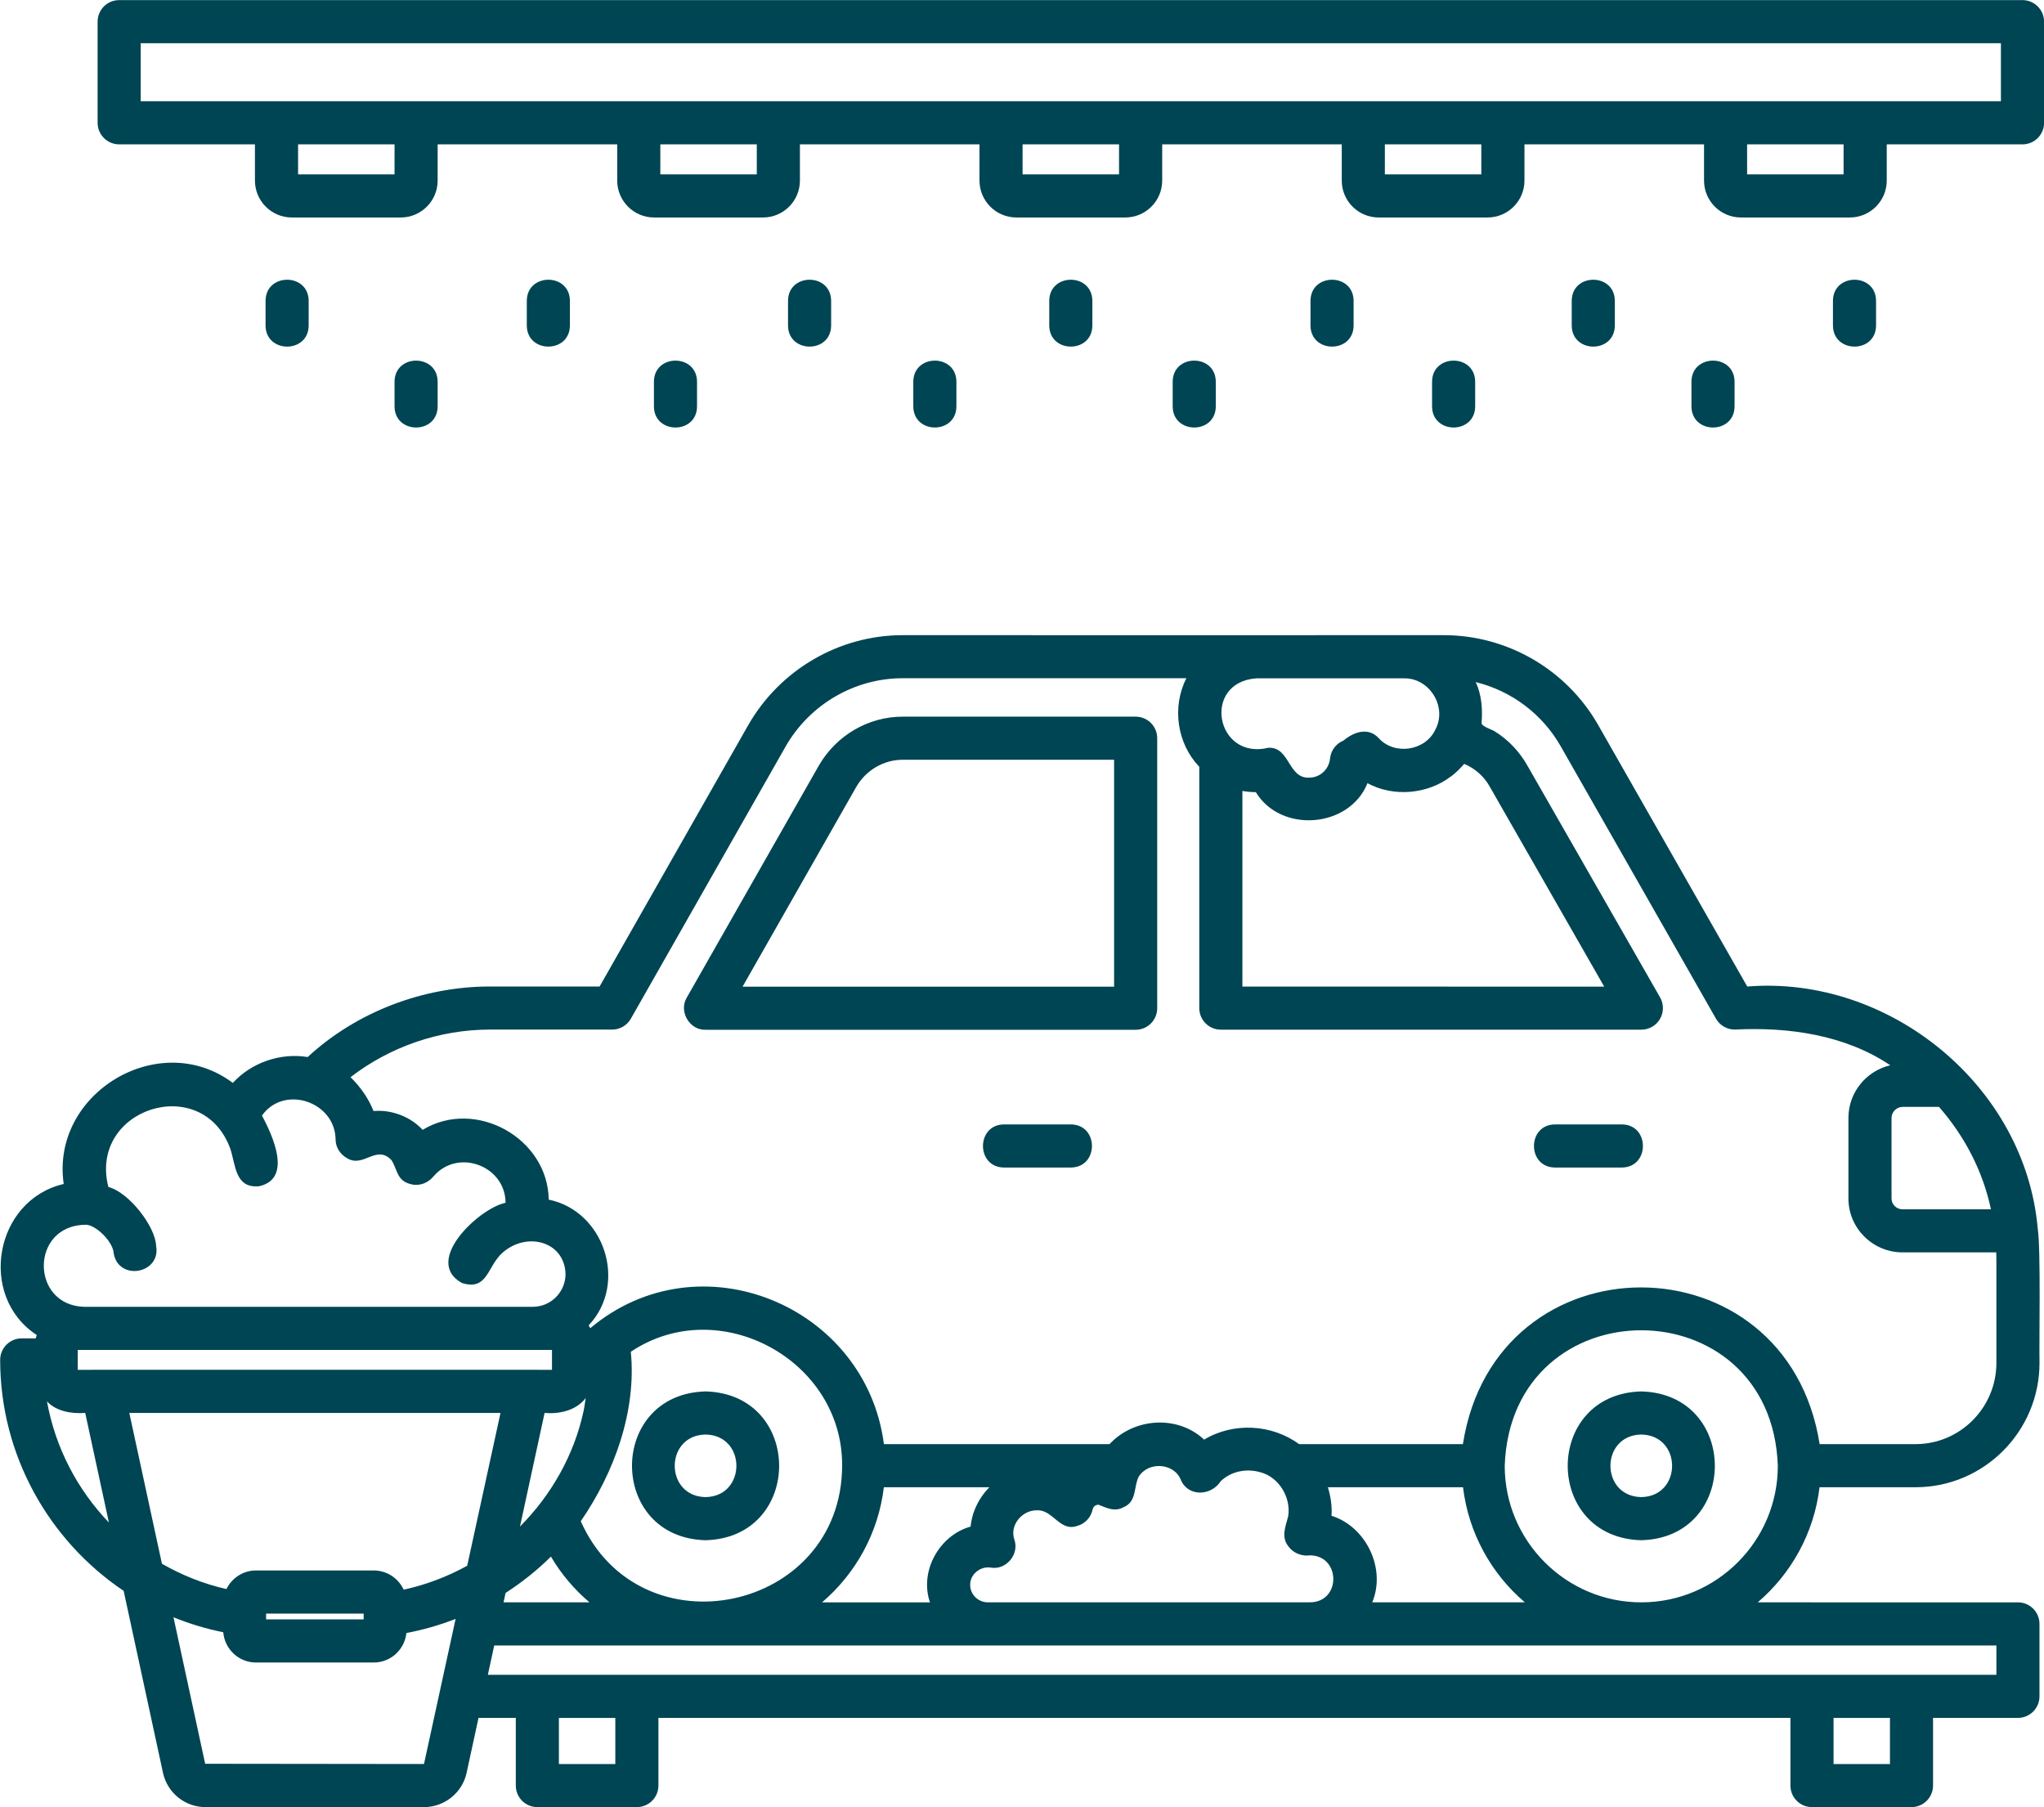 <svg xmlns="http://www.w3.org/2000/svg" fill="#004553" xmlns:xlink="http://www.w3.org/1999/xlink" version="1.1" x="0px" y="0px" style="enable-background:new 0 0 100 100;" xml:space="preserve" viewBox="0.68 6.4 98.63 87.2"><path d="M34.726,80.717c4.733-0.124,4.733-7.056-0-7.18  C29.992,73.661,29.994,80.593,34.726,80.717z M34.726,75.617  c1.984,0.035,1.983,2.984,0,3.019C32.743,78.601,32.742,75.652,34.726,75.617z   M79.877,73.537c-4.733,0.124-4.732,7.056,0,7.18  C84.61,80.593,84.61,73.66,79.877,73.537z M79.877,78.636  c-1.983-0.036-1.983-2.984,0-3.019C81.861,75.653,81.86,78.601,79.877,78.636z   M55.479,40.979H44.235c-1.652,0-3.198,0.899-4.04,2.354l-6.375,11.2  c-0.401,0.659,0.129,1.579,0.904,1.554c0,0,20.755,0,20.755,0  c0.575,0,1.04-0.466,1.04-1.04V42.019  C56.519,41.445,56.054,40.979,55.479,40.979z M54.439,54.007H36.512l5.486-9.639  c0.468-0.807,1.324-1.309,2.237-1.309h10.204V54.007z M99.008,65.684  c-0.604-6.907-7.167-12.236-14.018-11.684l-7.188-12.61  c-1.523-2.679-4.38-4.343-7.457-4.343c-5.729,0.004-20.106-0.001-26.106,0  c-3.065,0-5.922,1.663-7.456,4.343L29.613,53.999h-5.292  c-3.208,0-6.435,1.22-8.795,3.404c-1.329-0.22-2.728,0.28-3.611,1.248  c-3.55-2.658-8.8,0.493-8.161,4.877c-3.333,0.773-4.165,5.415-1.299,7.289  c-0.017,0.053-0.037,0.105-0.05,0.16H1.728c-0.575,0-1.04,0.466-1.04,1.04  c0,4.59,2.348,8.715,5.959,11.143l1.902,8.799  c0.223,0.963,1.068,1.636,2.053,1.636h10.536c0.987,0,1.852-0.696,2.057-1.653  l0.575-2.653h1.799v3.265c0,0.574,0.465,1.04,1.04,1.04h4.802  c0.575,0,1.04-0.466,1.04-1.04v-3.265h54.623v3.265  c0,0.574,0.465,1.04,1.04,1.04h4.802c0.575,0,1.04-0.466,1.04-1.04v-3.265  h4.096c0.575,0,1.04-0.466,1.04-1.04v-3.495c0-0.574-0.465-1.04-1.04-1.04  H85.497c1.615-1.38,2.717-3.339,2.982-5.554h4.634  c3.298,0,5.98-2.692,5.98-6.001C99.071,71.074,99.161,66.694,99.008,65.684z   M91.953,60.342c0-0.289,0.245-0.534,0.535-0.534h1.755  c1.231,1.403,2.123,3.11,2.506,4.942h-4.261c-0.296,0-0.535-0.234-0.535-0.522  V60.342z M70.684,43.869c0.246-0.168,0.447-0.39,0.649-0.61  c0.522,0.216,0.963,0.604,1.24,1.11l5.515,9.635H60.63v-9.44  c0.211,0.037,0.427,0.057,0.647,0.058c1.219,2.004,4.524,1.731,5.389-0.433  C67.908,44.867,69.558,44.729,70.684,43.869z M61.307,39.13h7.114  c1.237-0.029,2.105,1.377,1.523,2.468c-0.474,1.03-1.972,1.265-2.737,0.417  c-0.51-0.55-1.209-0.295-1.7,0.119c-0.36,0.144-0.608,0.476-0.647,0.862  c-0.053,0.527-0.483,0.925-1.004,0.925c-1.033,0.054-0.922-1.483-1.965-1.441  C59.329,43.098,58.66,39.316,61.307,39.13z M4.831,65.494  c0.487,0.015,1.325,0.838,1.338,1.402c0.261,1.34,2.29,0.95,2.044-0.384  c-0.037-0.948-1.325-2.591-2.304-2.839c-0.968-3.794,4.536-5.557,5.887-1.837  c0.261,0.796,0.229,1.909,1.385,1.801c1.629-0.36,0.649-2.451,0.141-3.412  c1.07-1.503,3.531-0.665,3.551,1.155c0.003,0.392,0.231,0.729,0.567,0.911  c0.796,0.468,1.394-0.685,2.13,0.086c0.298,0.466,0.247,0.992,0.932,1.159  c0.413,0.112,0.833-0.055,1.096-0.374c1.168-1.371,3.469-0.519,3.477,1.274  c-1.251,0.247-4.021,2.813-2.104,3.87c1.274,0.394,1.2-0.834,2.003-1.501  c1.179-0.986,2.952-0.485,2.995,1.066c0,0.873-0.71,1.584-1.583,1.584H4.753  C2.139,69.396,2.116,65.506,4.831,65.494z M31.119,71.624  c4.253-2.851,10.234,0.394,10.197,5.507c-0.03,7.063-9.751,9.098-12.612,2.669  C30.322,77.45,31.399,74.491,31.119,71.624z M49.625,80.684  c-0.235-0.702,0.381-1.425,1.093-1.41c0.762-0.043,1.099,1.033,1.915,0.76  c0.389-0.096,0.688-0.407,0.769-0.799c0.022-0.111,0.121-0.232,0.281-0.232  c0.417,0.158,0.777,0.361,1.217,0.118c0.643-0.27,0.477-0.968,0.722-1.461  c0.465-0.764,1.719-0.676,2.041,0.152c0.355,0.824,1.465,0.771,1.92,0.058  c0.518-0.496,1.259-0.62,1.898-0.437c0.912,0.228,1.497,1.217,1.361,2.119  c-0.137,0.538-0.367,1.027,0.042,1.504c0.23,0.298,0.646,0.446,1.015,0.39  c1.481,0.021,1.5,2.252,0,2.267H48.347c-0.47,0-0.853-0.378-0.853-0.842  c-0.01-0.5,0.489-0.929,1.026-0.828C49.252,82.148,49.876,81.376,49.625,80.684  z M64.93,79.537c0.033-0.465-0.041-0.932-0.175-1.377h6.521  c0.265,2.215,1.367,4.174,2.982,5.554h-7.363  C67.581,82.064,66.579,80.052,64.93,79.537z M47.642,79.434  c-0.063,0.209-0.106,0.418-0.128,0.626c-1.491,0.409-2.482,2.133-1.96,3.655  h-5.208c1.616-1.38,2.719-3.339,2.983-5.554h5.091  C48.077,78.51,47.806,78.94,47.642,79.434z M29.125,83.714h-4.147l0.098-0.454  c0.783-0.508,1.522-1.089,2.188-1.754C27.76,82.352,28.392,83.091,29.125,83.714z   M28.838,74.49c-0.452,2.101-1.546,4.038-3.067,5.566l1.188-5.481  c0.737,0.063,1.535-0.127,1.982-0.719C28.907,74.067,28.884,74.282,28.838,74.49z   M2.947,74.018c0.452,0.484,1.186,0.604,1.845,0.557l1.143,5.288  C4.412,78.274,3.349,76.25,2.947,74.018z M5.631,72.492  c-0.006,0.006-1.191-0-1.199,0.002v-0.96h21.954  c0.004,0.003,0.924,0,0.929,0.001c0,0.242,0,0.718,0,0.959  c-0.009-0.002-1.187,0.004-1.194-0.002H5.631z M21.139,91.515l-10.559-0.012  L9.051,84.434c0.766,0.313,1.569,0.555,2.402,0.723  c0.068,0.815,0.746,1.46,1.578,1.46h5.685c0.82,0,1.489-0.625,1.574-1.422  c0.812-0.155,1.607-0.381,2.375-0.683L21.139,91.515z M13.52,84.536v-0.28h4.708  v0.28H13.52z M23.224,81.949c-0.962,0.528-1.994,0.922-3.066,1.153  c-0.253-0.545-0.802-0.926-1.441-0.926h-5.685c-0.627,0-1.166,0.368-1.425,0.897  c-1.112-0.251-2.155-0.672-3.113-1.221L6.92,74.575h17.911L23.224,81.949z   M30.371,91.515h-2.722v-2.225h2.722V91.515z M91.877,91.515h-2.722v-2.225h2.722  V91.515z M97.013,85.795v1.415H24.221l0.307-1.415  C37.146,85.795,85.359,85.795,97.013,85.795z M79.897,83.714  c-3.638,0.012-6.61-2.948-6.609-6.588c0.309-8.719,12.87-8.718,13.178,0  C86.466,80.753,83.521,83.703,79.897,83.714z M97.013,72.159  c0,2.162-1.75,3.921-3.9,3.921h-4.629c-1.588-10.071-15.64-10.092-17.214,0  h-7.905c-1.321-0.969-3.177-1.064-4.581-0.217  c-1.283-1.203-3.383-1.055-4.565,0.217c0,0-10.886,0-10.887,0  c-0.865-6.679-8.891-10.023-14.168-5.595c-0.025-0.046-0.052-0.09-0.079-0.134  c1.914-2.027,0.75-5.523-1.927-6.068c-0.039-2.973-3.536-4.913-6.084-3.367  c-0.584-0.634-1.494-0.984-2.368-0.908c-0.24-0.601-0.641-1.179-1.113-1.633  c1.922-1.481,4.308-2.297,6.728-2.297h5.897c0.374,0,0.719-0.201,0.904-0.526  l7.467-13.133c1.163-2.032,3.327-3.294,5.649-3.294h13.688  c-0.709,1.401-0.446,3.158,0.624,4.274c-0,0-0,11.643-0,11.643  c0,0.574,0.465,1.04,1.04,1.04h20.292c0.371,0,0.714-0.198,0.9-0.519  c0.186-0.32,0.187-0.717,0.003-1.038c0,0-6.397-11.174-6.397-11.175  c-0.383-0.68-0.929-1.264-1.597-1.671c-0.146-0.09-0.574-0.212-0.621-0.379  c0.056-0.667,0.009-1.368-0.281-1.989c1.714,0.422,3.213,1.532,4.105,3.105  l7.488,13.136c0.186,0.325,0.53,0.525,0.904,0.525  c2.609-0.132,5.337,0.261,7.507,1.723c-1.155,0.271-2.02,1.304-2.02,2.54  v3.886c0,1.435,1.173,2.602,2.615,2.602h4.516  c0.003,0.091,0.009,0.185,0.009,0.274V72.159z M52.35,62.734h-3.218  c-1.361-0.006-1.359-2.075,0-2.08h3.218C53.711,60.66,53.71,62.729,52.35,62.734  z M78.937,62.734h-3.218c-1.361-0.006-1.359-2.075,0-2.08h3.218  C80.297,60.66,80.296,62.729,78.937,62.734z M98.272,6.405H6.43  c-0.575,0-1.04,0.466-1.04,1.04v4.88c0,0.574,0.465,1.04,1.04,1.04h6.552  v1.749c0,0.982,0.798,1.78,1.78,1.78h5.256c0.981,0,1.78-0.798,1.78-1.78  v-1.749h8.665v1.749c0,0.982,0.798,1.78,1.78,1.78h5.256  c0.981,0,1.78-0.798,1.78-1.78v-1.749h8.665v1.749  c0,0.982,0.798,1.78,1.78,1.78h5.256c0.981,0,1.78-0.798,1.78-1.78v-1.749  h8.665v1.749c0,0.982,0.798,1.78,1.78,1.78h5.256  c0.981,0,1.78-0.798,1.78-1.78v-1.749h8.665v1.749  c0,0.982,0.798,1.78,1.78,1.78h5.256c0.981,0,1.78-0.798,1.78-1.78v-1.749  h6.552c0.575,0,1.04-0.466,1.04-1.04V7.445  C99.312,6.871,98.846,6.405,98.272,6.405z M19.718,14.814h-4.655v-1.449h4.655V14.814z   M37.198,14.814H32.543v-1.449h4.655V14.814z M54.678,14.814h-4.655v-1.449h4.655  V14.814z M72.159,14.814h-4.655v-1.449h4.655V14.814z M89.639,14.814h-4.655v-1.449  h4.655V14.814z M97.231,11.285H7.47V8.485h89.761V11.285z M13.494,22.104  c0,0,0-1.187,0-1.187c0.005-1.36,2.075-1.36,2.08-0v1.187  C15.569,23.464,13.5,23.463,13.494,22.104z M26.1,22.104c0,0,0-1.187,0-1.187  c0.005-1.36,2.075-1.36,2.08-0v1.187  C28.175,23.464,26.106,23.463,26.1,22.104z M19.718,26.007c0,0,0-1.187,0-1.187  c0.005-1.36,2.075-1.36,2.08-0v1.187  C21.792,27.368,19.723,27.367,19.718,26.007z M32.234,26.007c0,0,0-1.187,0-1.187  c0.005-1.36,2.075-1.36,2.08-0v1.187  C34.309,27.368,32.24,27.367,32.234,26.007z M44.75,26.007c0,0,0-1.187,0-1.187  c0.005-1.36,2.075-1.36,2.08-0v1.187  C46.825,27.368,44.755,27.367,44.75,26.007z M57.266,26.007c0,0,0-1.187,0-1.187  c0.005-1.36,2.075-1.36,2.08-0v1.187  C59.341,27.368,57.272,27.367,57.266,26.007z M69.782,26.007c0,0,0-1.187,0-1.187  c0.005-1.36,2.075-1.36,2.08-0v1.187  C71.857,27.368,69.788,27.367,69.782,26.007z M82.299,26.007c0,0,0-1.187,0-1.187  c0.005-1.36,2.075-1.36,2.08-0v1.187  C84.373,27.368,82.304,27.367,82.299,26.007z M38.705,22.104c0,0,0-1.187,0-1.187  c0.005-1.36,2.075-1.36,2.08-0v1.187  C40.78,23.464,38.711,23.463,38.705,22.104z M51.31,22.104c0,0,0-1.187,0-1.187  c0.005-1.36,2.075-1.36,2.08-0v1.187  C53.385,23.464,51.316,23.463,51.31,22.104z M63.916,22.104c0,0,0-1.187,0-1.187  c0.005-1.36,2.075-1.36,2.08-0v1.187  C65.991,23.464,63.922,23.463,63.916,22.104z M76.521,22.104c0,0,0-1.187,0-1.187  c0.005-1.36,2.075-1.36,2.08-0v1.187  C78.596,23.464,76.527,23.463,76.521,22.104z M89.126,22.104c0,0,0-1.187,0-1.187  c0.005-1.36,2.075-1.36,2.08-0v1.187  C91.201,23.464,89.132,23.463,89.126,22.104z"></path></svg>